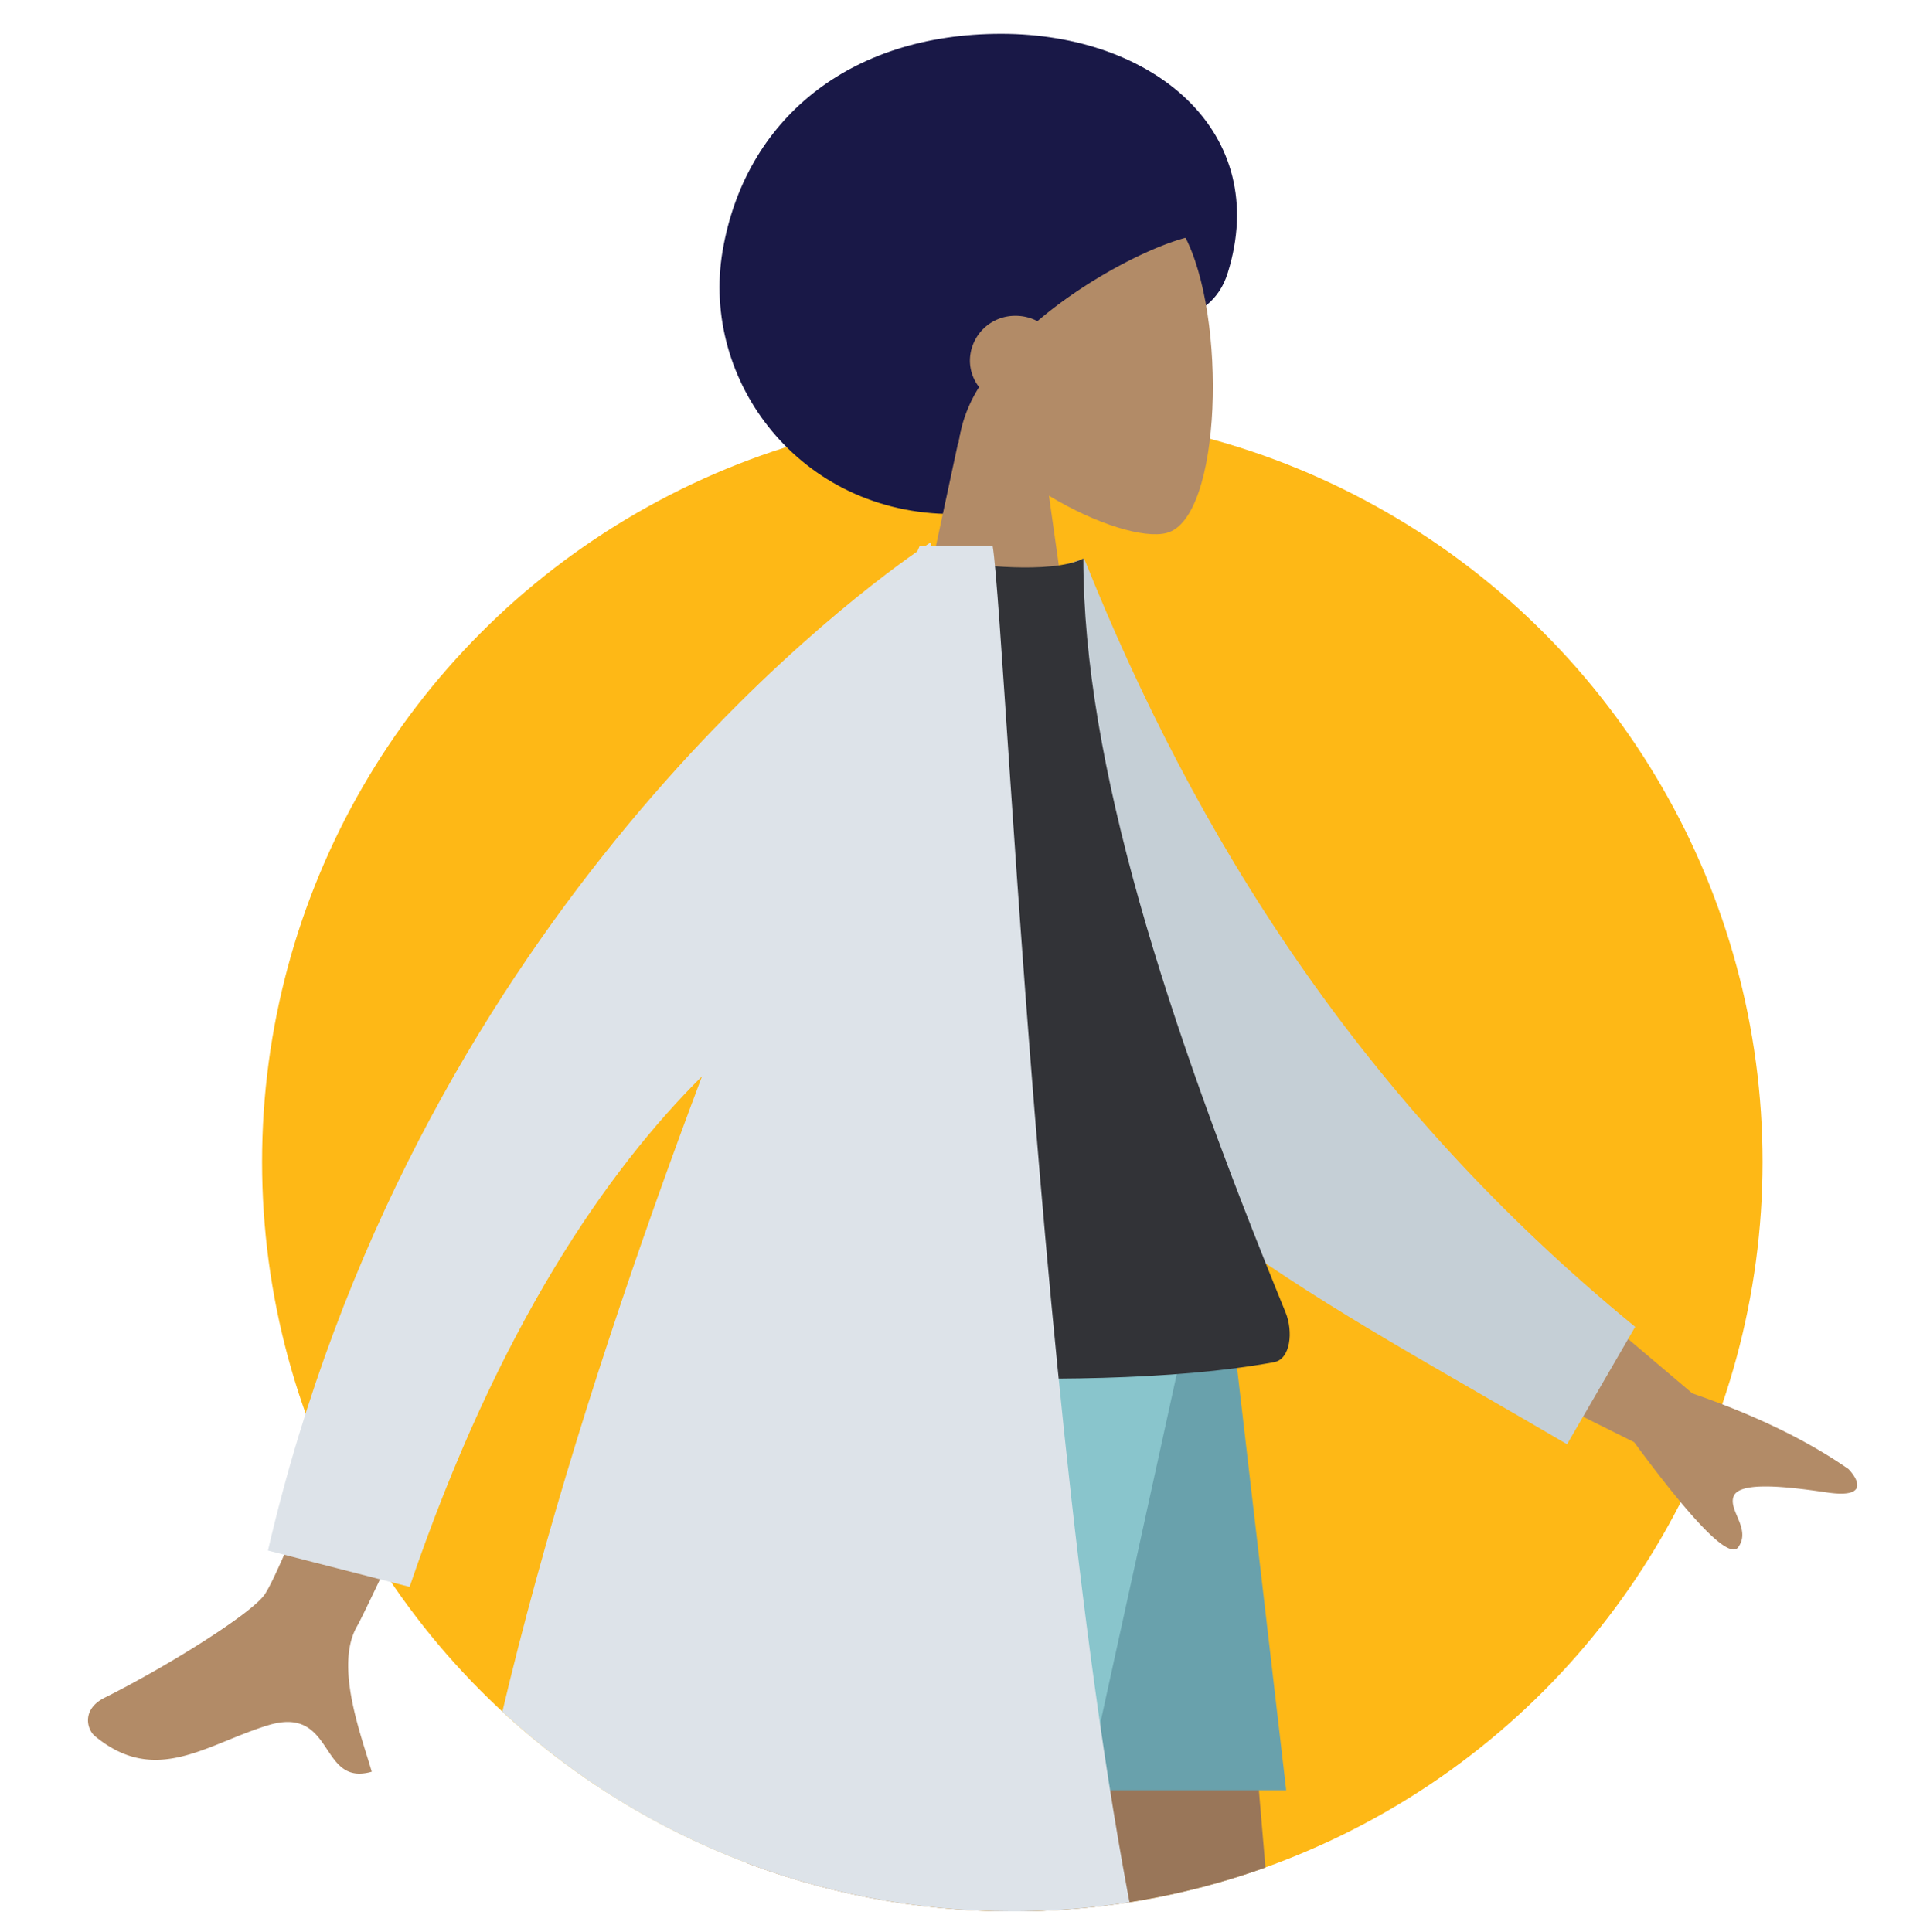 <svg xmlns="http://www.w3.org/2000/svg" xmlns:xlink="http://www.w3.org/1999/xlink" width="305.736" height="308.751" viewBox="0 0 305.736 308.751">
  <defs>
    <clipPath id="clip-path">
      <path id="Mask" d="M161.789,305.495a119.666,119.666,0,0,0,90.269-40.945c11.572-13.213,41.664,17.375,46.552,0,1.071-3.806,15.483-51.487,0-95.039C272.061,94.832,208.118,0,161.789,0,71.56,0-42.4,277.033,15.94,305.495c34.848,17,57.708-38.322,62.356-33.816A119.564,119.564,0,0,0,161.789,305.495Z" transform="translate(0)" fill="none"/>
    </clipPath>
  </defs>
  <g id="Human" transform="translate(-0.987 -0.027)">
    <ellipse id="Background" cx="119.904" cy="119.799" rx="119.904" ry="119.799" transform="translate(42.871 65.924)" fill="#feb816"/>
    <path id="Mask-2" data-name="Mask" d="M161.789,305.495a119.666,119.666,0,0,0,90.269-40.945c11.572-13.213,41.664,17.375,46.552,0,1.071-3.806,15.483-51.487,0-95.039C272.061,94.832,208.118,0,161.789,0,71.56,0-42.4,277.033,15.94,305.495c34.848,17,57.708-38.322,62.356-33.816A119.564,119.564,0,0,0,161.789,305.495Z" transform="translate(0.987 0.027)" fill="none"/>
    <g id="Human-2" data-name="Human" transform="translate(0.987 0.027)" clip-path="url(#clip-path)">
      <g id="Human-3" data-name="Human" transform="translate(-17.474 -10.016)">
        <g id="Head_Front" data-name="Head/Front" transform="translate(97.348)">
          <path id="Hair_Back" data-name="Hair Back" d="M37.3,76.751c13.568,0,18.5-16.23,26.211-25.136,5.515-6.372,14.928-4.472,17.714-13.393C88.231,15.789,69.479,0,45.016,0S4.059,13.847.5,34.663,12.837,76.751,37.3,76.751Z" transform="translate(35.118 15.42)" fill="#191847"/>
          <g id="Head" transform="translate(64.107 36.77)">
            <path id="Head-2" data-name="Head" d="M0,86.587,9.809,40.909C4.339,34.494.636,26.631,1.254,17.822,3.038-7.562,38.4-1.977,45.282,10.834s6.062,45.309-2.828,47.6c-3.546.913-11.1-1.324-18.787-5.953l4.826,34.108Z" transform="translate(0 0)" fill="#b28b67"/>
          </g>
          <path id="Hair" d="M15.561,51.6h0c-1.576,0-4.115-1.516-6.628-3.954A31.025,31.025,0,0,1,1.978,37.335,24.674,24.674,0,0,1,.4,23.293c1.038-5.567,4.09-10.861,9.072-15.735a26.768,26.768,0,0,1,8.8-5.84A24.562,24.562,0,0,1,27.4,0c8.469,0,15.542,3.966,19,6.33,4.869,3.325,8.437,7.443,8.677,10.014a1.833,1.833,0,0,1-1.718,2.12c-5.75,1.078-16.738,6.489-25.172,13.675a7.476,7.476,0,0,0-3.482-.858A7.223,7.223,0,0,0,17.4,38.4a6.935,6.935,0,0,0,1.465,4.275,22.788,22.788,0,0,0-3.3,8.928Z" transform="translate(57.739 29.211)" fill="#191847"/>
        </g>
        <g id="Bottom_Skinny_Jeans_1" data-name="Bottom/Skinny Jeans 1" transform="translate(0 221.806)">
          <path id="Leg" d="M0,0,44.674,145.923l21.641,124.1H83.284L60.416,0Z" transform="translate(151.958 0)" fill="#997659"/>
          <path id="Leg-2" data-name="Leg" d="M33.21,0c3.034,80.119-.537,121.446-1.216,128.726S22.016,183.2,0,272.464l18.081-6.2c34.793-81.865,46.65-124.412,50.64-135.162S83.311,76.649,100.518,0Z" transform="translate(102.766)" fill="#b28b67"/>
          <g id="Left_Shoe" data-name="Left Shoe" transform="translate(99.722 236.04)">
            <path id="shoe" d="M5.311,5.908a2.375,2.375,0,0,0-3.045,1.6L0,15.483a76.135,76.135,0,0,0,1.07,9.364H68.029s2.61-8.621-3.013-9.308S55.672,14.3,55.672,14.3L24.551.435a1.188,1.188,0,0,0-1.581.631l-2,4.848s-5.206,2.427-8.46,2.427Z" transform="translate(1.187 22.598)" fill="#e4e4e4"/>
          </g>
          <g id="Right_Shoe" data-name="Right Shoe" transform="translate(211.317 236.04)">
            <path id="shoe-2" data-name="shoe" d="M5.311,5.908a2.375,2.375,0,0,0-3.045,1.6L0,15.483a76.135,76.135,0,0,0,1.07,9.364H68.029s2.61-8.621-3.013-9.308S55.672,14.3,55.672,14.3L24.551.435a1.188,1.188,0,0,0-1.581.631l-2,4.848s-5.206,2.427-8.46,2.427Z" transform="translate(1.187 22.598)" fill="#e4e4e4"/>
          </g>
          <path id="Bottom" d="M0,0,18.995,74.346H77.012L68.362,0Z" transform="translate(146.022)" fill="#69a1ac"/>
          <path id="Bottom-2" data-name="Bottom" d="M5.717,0C-3.658,28.077,2.155,74.346,2.155,74.346h59.2L77.64,0Z" transform="translate(129.621 0)" fill="#89c5cc"/>
        </g>
        <g id="Body_Long_Sleeve_1" data-name="Body/Long Sleeve 1" transform="translate(26.118 97.263)">
          <path id="Skin" d="M38.041,100.138c-1.764-2.64-3.741-5.28-9.266-3.6-9.835,3-17.951,9.785-27.692,1.711-1.2-.993-2.206-4.238,1.6-6.129,9.484-4.712,23.408-13.333,25.572-16.51C32.683,69.114,58.294,0,58.294,0L79.321,3.051S45.465,76.442,43.02,80.678c-3.668,6.354.645,17.421,2.331,23.279a7.135,7.135,0,0,1-1.972.308C40.668,104.265,39.419,102.2,38.041,100.138ZM247.1,51.289,210.776,33.177l9.795-20.042,35.836,30.355q15.08,5.217,24.959,12.1c1.52,1.593,3.273,4.724-3.426,3.735s-13.787-1.726-14.877.5,2.793,5.26.7,8.225a.879.879,0,0,1-.76.387Q259.764,68.446,247.1,51.289Z" transform="translate(5.418 91.968)" fill="#b28b67"/>
          <path id="Coat_Back" data-name="Coat Back" d="M0,5.424,12.6,0c21.451,42.4,51.43,82.625,98.444,114.7l-9.213,19.65C61.293,115.031,23.251,100.6,5.461,67.84-.51,56.846.79,19.125,0,5.424Z" transform="matrix(0.996, 0.087, -0.087, 0.996, 152.069, 0.921)" fill="#c5cfd6"/>
          <path id="Shirt" d="M0,128.455s55.984,5.931,88.131,0c2.655-.49,3.074-4.931,1.843-7.946C70.8,73.566,57.649,32.605,57.649,0,52.372,2.658,39.177.8,39.177.8,15.536,34.4,4.669,72.951,0,128.455Z" transform="translate(106.846 2.02)" fill="#323337"/>
          <path id="Coat_Front" data-name="Coat Front" d="M26.821,256.351c2.55-53.238,22.2-116.9,42.547-170.962C54.35,100.317,36.813,125.34,22.638,167L0,161.191C23.071,61.866,90.662,10.641,103.779,1.5l.382-.883h.9C105.676.2,106,0,106,0l-.035.615h9.852c2.294,13.481,9.53,196.023,31.867,255.736Z" transform="translate(34.182 -0.615)" fill="#dde3e9"/>
        </g>
      </g>
    </g>
  </g>
</svg>
